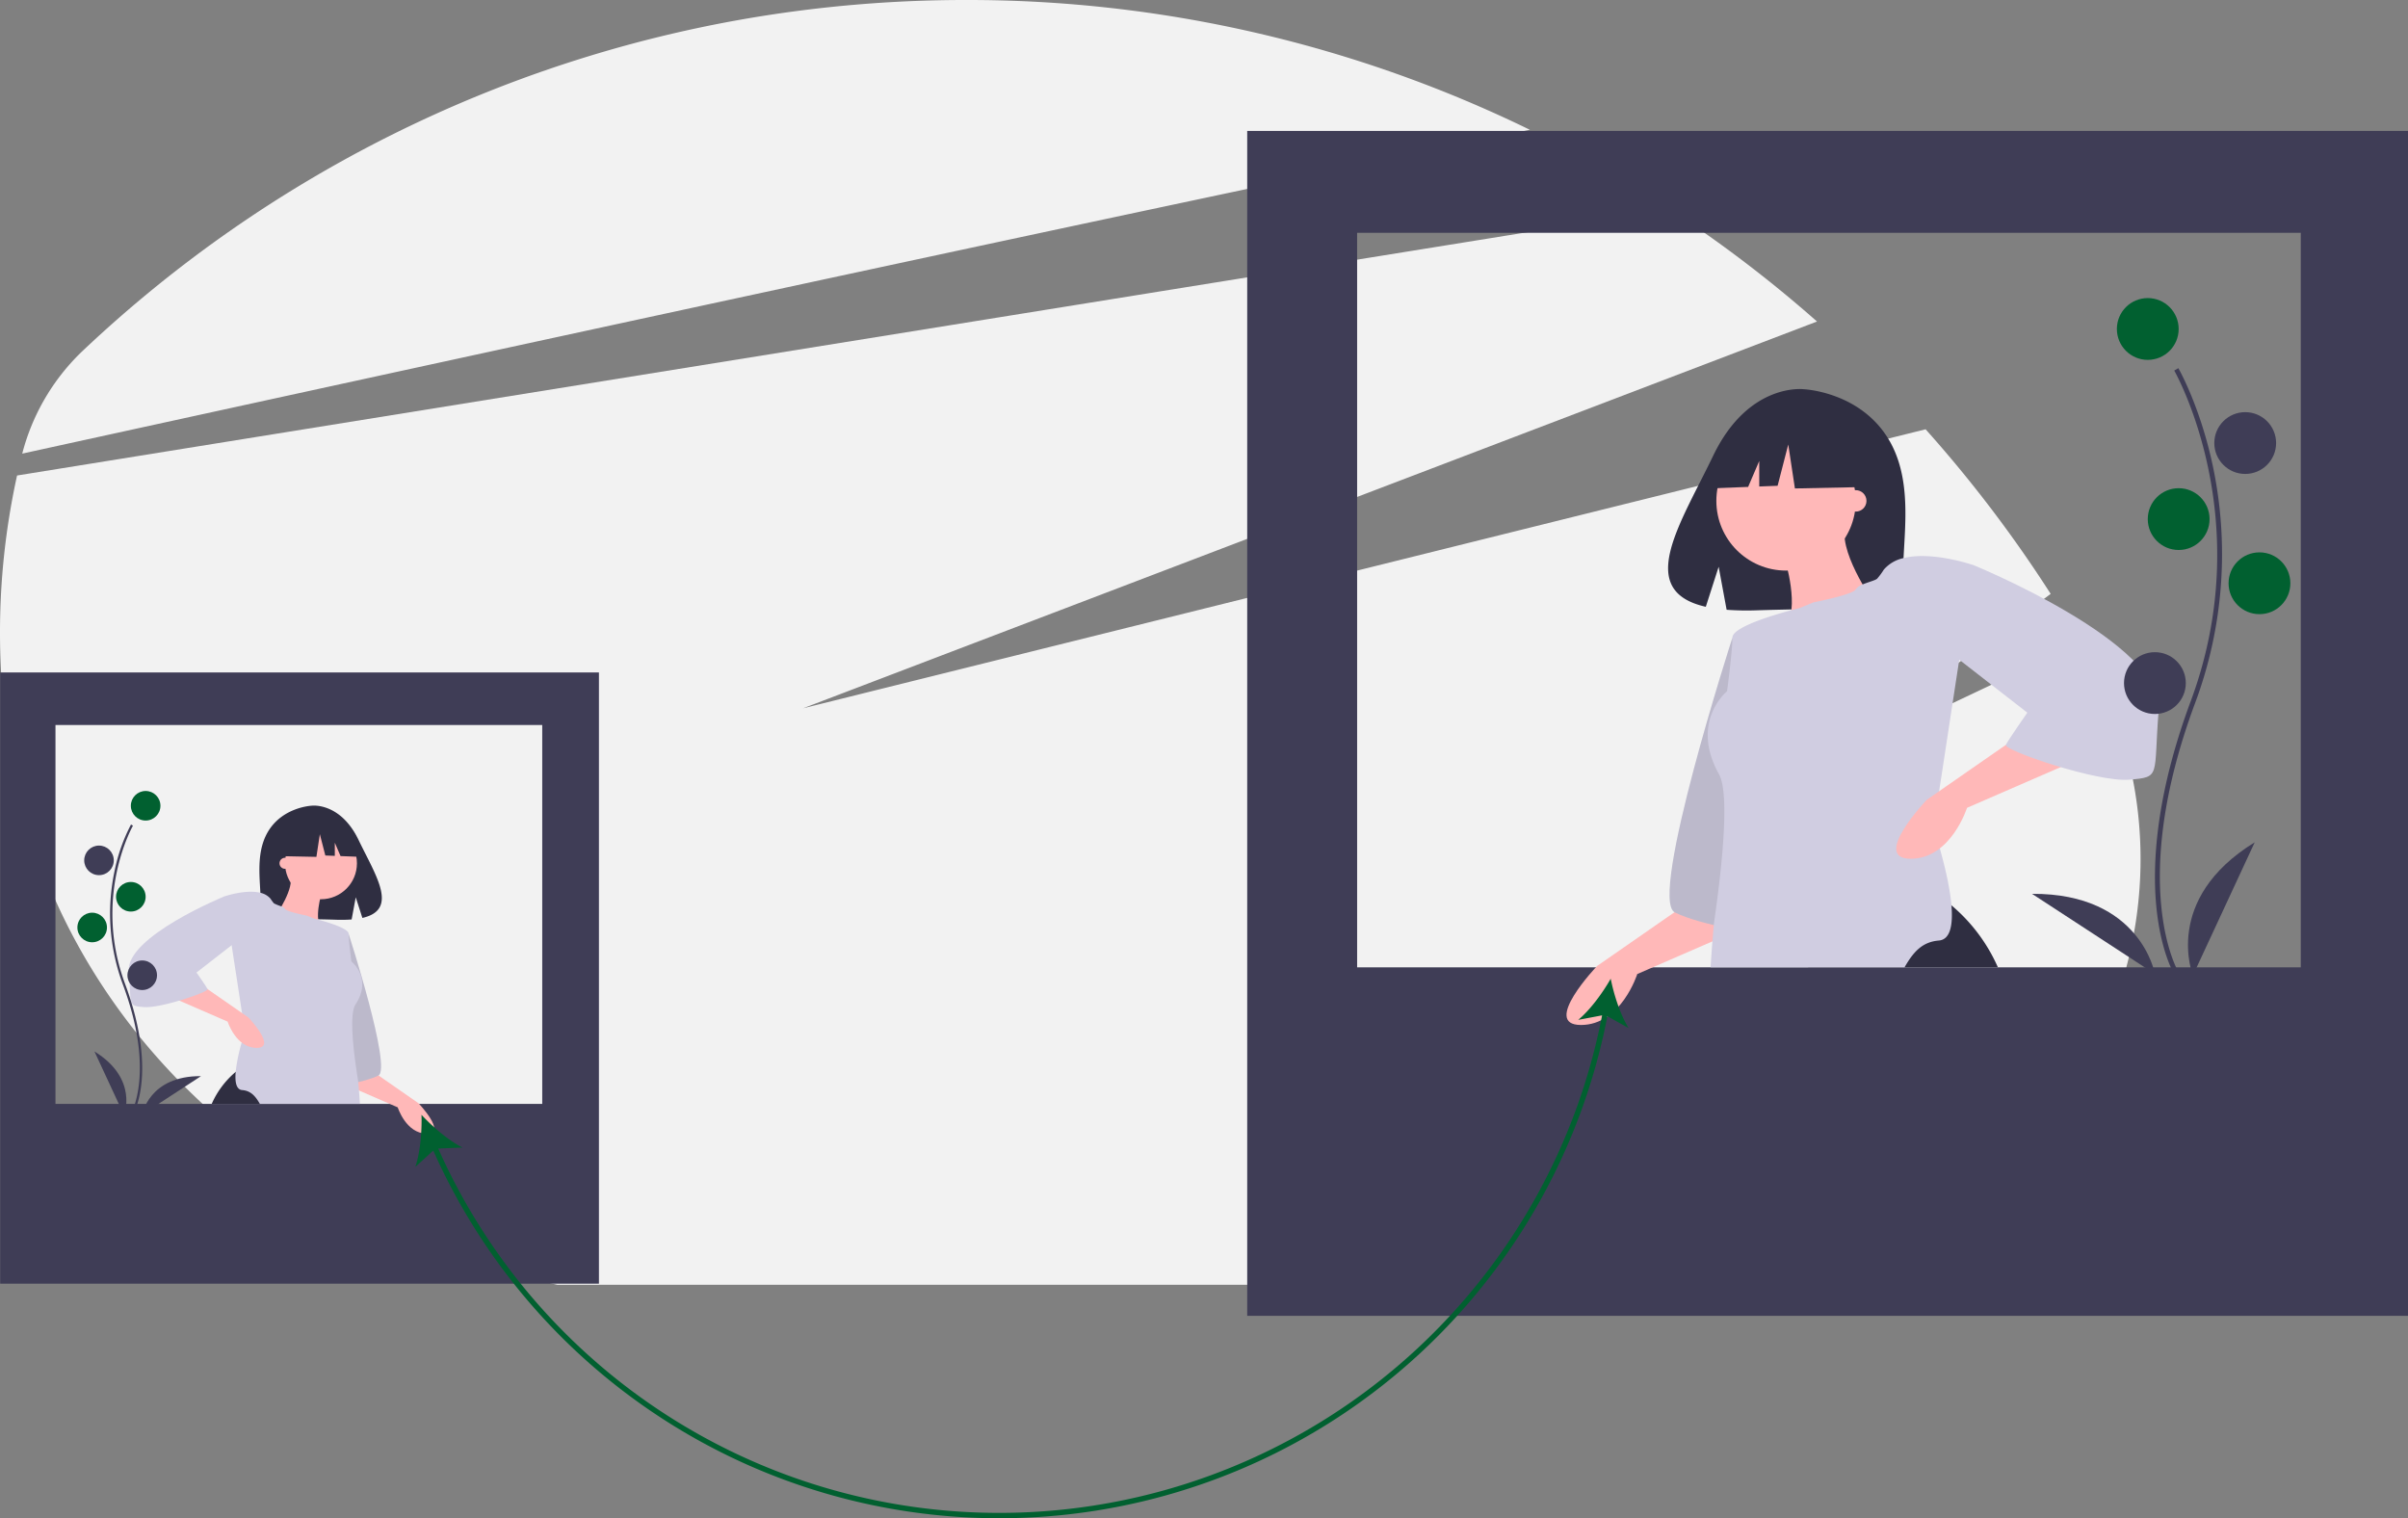 <svg id="bcb5bbf0-7a2c-468e-9169-def856f1bf3d" data-name="Layer 1" xmlns="http://www.w3.org/2000/svg" width="898.239" height="566.341" viewBox="0 0 898.239 566.341"><rect x="0" y="0" width="898.239" height="566.341" fill="#808080" stroke="none"/><title>optimize_image</title><path d="M790.532,646.071H358.764C244.332,620.73,150.881,533.445,150.881,402.918a271.808,271.808,0,0,1,6.367-58.714l348.024-56.059,268.479-43.243a480.158,480.158,0,0,1,54.919,41.861L571.683,384.792,450.452,431.039l136.145-33.839L869.173,326.968a481.989,481.989,0,0,1,46.655,61.394L830.375,452.252l96.547-45.698q.613,1.057,1.22,2.117C988.718,514.377,912.364,646.071,790.532,646.071Z" transform="translate(-150.881 -166.83)" fill="#f2f2f2"/><path d="M721.535,215.232c-65.355,13.499-145.707,30.56-228.323,48.294-119.451,25.649-243.628,52.722-334.034,72.513l.06-.234a80.792,80.792,0,0,1,23.081-38.662A478.738,478.738,0,0,1,429.787,173.704h.008a483.295,483.295,0,0,1,81.409-6.874A478.257,478.257,0,0,1,721.535,215.232Z" transform="translate(-150.881 -166.83)" fill="#f2f2f2"/><path d="M616.119,215.67v442h433v-442Zm393,312h-352v-274h352Z" transform="translate(-150.881 -166.83)" fill="#3f3d56"/><path d="M855.492,330.897c-10.675-18.037-31.794-18.877-31.794-18.877s-20.579-2.632-33.781,24.839c-12.305,25.605-29.287,50.326-2.734,56.32l4.796-14.928,2.97,16.039a103.893,103.893,0,0,0,11.361.194c28.436-.918,55.517.269,54.645-9.935C859.798,370.984,865.763,348.252,855.492,330.897Z" transform="translate(-150.881 -166.83)" fill="#2f2e41"/><path d="M782.619,502.17l-36,25s-21,22-6,22,21-19,21-19l46-20Z" transform="translate(-150.881 -166.83)" fill="#ffb8b8"/><path d="M797.119,404.67s-31.5,97.5-21.5,102.5,32,8,32,8Z" transform="translate(-150.881 -166.83)" fill="#d0cde1"/><path d="M797.119,404.67s-31.5,97.5-21.5,102.5,32,8,32,8Z" transform="translate(-150.881 -166.83)" opacity="0.1"/><path d="M896.149,527.67h-70.91l50.38-25.5a32.124,32.124,0,0,1,3.19,2.36A63.965,63.965,0,0,1,896.149,527.67Z" transform="translate(-150.881 -166.83)" fill="#2f2e41"/><circle cx="666.239" cy="186.841" r="26" fill="#ffb8b8"/><path d="M816.619,375.17s6,19,0,26,33-10,33-10-14-20-10-29Z" transform="translate(-150.881 -166.83)" fill="#ffb8b8"/><path d="M874.219,461.98l-2.1,13.69s1.06,3.11,2.35,7.64c1.68,5.91,3.75,14.24,4.34,21.22.61,7.08-.31,12.78-4.69,13.14-6.28.52-9.55,4.33-12.81,10h-72.34c.19-3.12.42-6.36.69-9.69q.225-3,.5-6.08c.2-2.36,7.286-46.69,1.96-56.23-10.997-19.699,3-31,3-31s2-15,2-20c0-3.92,15.36-8.45,22-10.23.43-.11.81-.22,1.16-.3,1.15-.3,1.84-.47,1.84-.47l5.25-2.15s14.75-2.85,15.75-4.85a5.081,5.081,0,0,1,2.56-1.82c2.11-.9,4.8-1.54,5.44-2.18a25.489,25.489,0,0,0,2.47-3.36,13.365,13.365,0,0,1,7.36-4.3c10.74-2.71,26.17,2.66,26.17,2.66l-5.4,35.25Z" transform="translate(-150.881 -166.83)" fill="#d0cde1"/><path d="M905.619,440.17l-36,25s-21,22-6,22,21-19,21-19l46-20Z" transform="translate(-150.881 -166.83)" fill="#ffb8b8"/><path d="M843.773,329.159l-20.864-10.929-13.09,2.031a23.402,23.402,0,0,0-19.236,17.958l-2.448,10.811,14.839-.571,4.146-9.673v9.514l6.847-.263,3.974-15.4,2.484,16.394,24.342-.497Z" transform="translate(-150.881 -166.83)" fill="#2f2e41"/><path d="M880.119,379.67l7-2s71,29,69,54,1,25-11,26-47-11-46-13,8-12,8-12l-27-21Z" transform="translate(-150.881 -166.83)" fill="#d0cde1"/><circle cx="692.239" cy="186.841" r="4" fill="#ffb8b8"/><path d="M150.941,417.671V645.67H374.298V417.671Zm202.208,160.941H171.574V437.272H353.149Z" transform="translate(-150.881 -166.83)" fill="#3f3d56"/><path d="M250.821,477.109c5.506-9.304,16.4-9.738,16.4-9.738s10.615-1.357,17.425,12.813c6.347,13.208,15.107,25.96,1.41,29.052l-2.474-7.7-1.532,8.274a53.594,53.594,0,0,1-5.86.1c-14.668-.474-28.638.139-28.188-5.125C248.6,497.787,245.522,486.061,250.821,477.109Z" transform="translate(-150.881 -166.83)" fill="#2f2e41"/><path d="M288.411,565.458l18.57,12.896s10.833,11.348,3.095,11.348-10.833-9.801-10.833-9.801l-23.728-10.317Z" transform="translate(-150.881 -166.83)" fill="#ffb8b8"/><path d="M280.932,515.164s16.249,50.294,11.09,52.873-16.507,4.127-16.507,4.127Z" transform="translate(-150.881 -166.83)" fill="#d0cde1"/><path d="M280.932,515.164s16.249,50.294,11.09,52.873-16.507,4.127-16.507,4.127Z" transform="translate(-150.881 -166.83)" opacity="0.1"/><path d="M229.848,578.612h36.578l-25.988-13.154a16.57,16.57,0,0,0-1.646,1.217A32.995,32.995,0,0,0,229.848,578.612Z" transform="translate(-150.881 -166.83)" fill="#2f2e41"/><circle cx="119.734" cy="322.027" r="13.412" fill="#ffb8b8"/><path d="M270.873,499.947s-3.095,9.801,0,13.412-17.023-5.158-17.023-5.158,7.222-10.317,5.158-14.959Z" transform="translate(-150.881 -166.83)" fill="#ffb8b8"/><path d="M241.161,544.726l1.083,7.062s-.547,1.604-1.212,3.941a62.976,62.976,0,0,0-2.239,10.946c-.315,3.652.16,6.592,2.419,6.778,3.239.268,4.926,2.234,6.608,5.158h37.316c-.098-1.609-.217-3.281-.356-4.998q-.116-1.548-.258-3.136c-.103-1.217-4.247-24.099-1.011-29.005,6.407-9.715-1.548-15.991-1.548-15.991s-1.032-7.738-1.032-10.317c0-2.022-7.923-4.359-11.348-5.277-.222-.057-.418-.113-.598-.155-.593-.155-.949-.242-.949-.242l-2.708-1.109s-7.609-1.47-8.124-2.502a2.621,2.621,0,0,0-1.321-.939,18.689,18.689,0,0,1-2.806-1.125,13.147,13.147,0,0,1-1.274-1.733,6.894,6.894,0,0,0-3.797-2.218c-5.54-1.398-13.499,1.372-13.499,1.372l2.786,18.183Z" transform="translate(-150.881 -166.83)" fill="#d0cde1"/><path d="M224.963,533.476l18.57,12.896s10.833,11.348,3.095,11.348-10.833-9.801-10.833-9.801L212.067,537.603Z" transform="translate(-150.881 -166.83)" fill="#ffb8b8"/><path d="M256.866,476.212l10.763-5.638,6.753,1.048a12.072,12.072,0,0,1,9.923,9.263l1.263,5.577-7.655-.294L275.773,481.178v4.907l-3.532-.136-2.05-7.944-1.281,8.456-12.556-.256Z" transform="translate(-150.881 -166.83)" fill="#2f2e41"/><path d="M238.117,502.268l-3.611-1.032s-36.624,14.959-35.593,27.855-.516,12.896,5.674,13.412,24.244-5.674,23.728-6.706-4.127-6.19-4.127-6.19l13.928-10.833Z" transform="translate(-150.881 -166.83)" fill="#d0cde1"/><circle cx="106.322" cy="322.027" r="2.063" fill="#ffb8b8"/><path d="M751.715,531.908c-2.987,5.27-7.662,11.652-12.12,15.356l8.902-1.681a229.055,229.055,0,0,1-434.151,49.685l9.051-.385c-5.182-2.594-11.185-7.747-15.292-12.201.21,6.054-.44,13.938-2.304,19.426l6.696-6.074a231.055,231.055,0,0,0,437.973-50.126l7.902,4.394C755.31,545.382,752.886,537.851,751.715,531.908Z" transform="translate(-150.881 -166.83)" fill="#016030"/><path d="M961.93,530.251c-.203-.332-5-8.342-6.664-24.975-1.525-15.259-.545-40.98,12.795-76.859,25.271-67.97-5.824-122.811-6.142-123.357l1.534-.89c.081.139,8.104,14.121,12.844,36.386a158.74,158.74,0,0,1-6.574,88.48c-25.227,67.854-6.472,99.975-6.28,100.292Z" transform="translate(-150.881 -166.83)" fill="#3f3d56"/><circle cx="801.167" cy="122.714" r="11.525" fill="#016030"/><circle cx="837.514" cy="165.267" r="11.525" fill="#3f3d56"/><circle cx="812.692" cy="193.635" r="11.525" fill="#016030"/><circle cx="842.833" cy="217.571" r="11.525" fill="#016030"/><circle cx="803.827" cy="254.805" r="11.525" fill="#3f3d56"/><path d="M968.892,530.675s-11.525-28.368,23.049-49.645Z" transform="translate(-150.881 -166.83)" fill="#3f3d56"/><path d="M954.718,530.16s-5.245-30.167-45.84-29.909Z" transform="translate(-150.881 -166.83)" fill="#3f3d56"/><path d="M200.477,582.609c.097-.159,2.393-3.993,3.189-11.954.73-7.304.261-19.615-6.124-36.788-12.096-32.533,2.787-58.782,2.94-59.044l-.734-.426a65.16,65.16,0,0,0-6.148,17.416,75.979,75.979,0,0,0,3.147,42.35c12.075,32.477,3.098,47.852,3.006,48.004Z" transform="translate(-150.881 -166.83)" fill="#3f3d56"/><circle cx="54.326" cy="300.568" r="5.516" fill="#016030"/><circle cx="36.928" cy="320.936" r="5.516" fill="#3f3d56"/><circle cx="48.809" cy="334.514" r="5.516" fill="#016030"/><circle cx="34.383" cy="345.97" r="5.516" fill="#016030"/><circle cx="53.053" cy="363.792" r="5.516" fill="#3f3d56"/><path d="M197.144,582.812s5.516-13.578-11.032-23.762Z" transform="translate(-150.881 -166.83)" fill="#3f3d56"/><path d="M203.928,582.566s2.51-14.439,21.941-14.316Z" transform="translate(-150.881 -166.83)" fill="#3f3d56"/></svg>